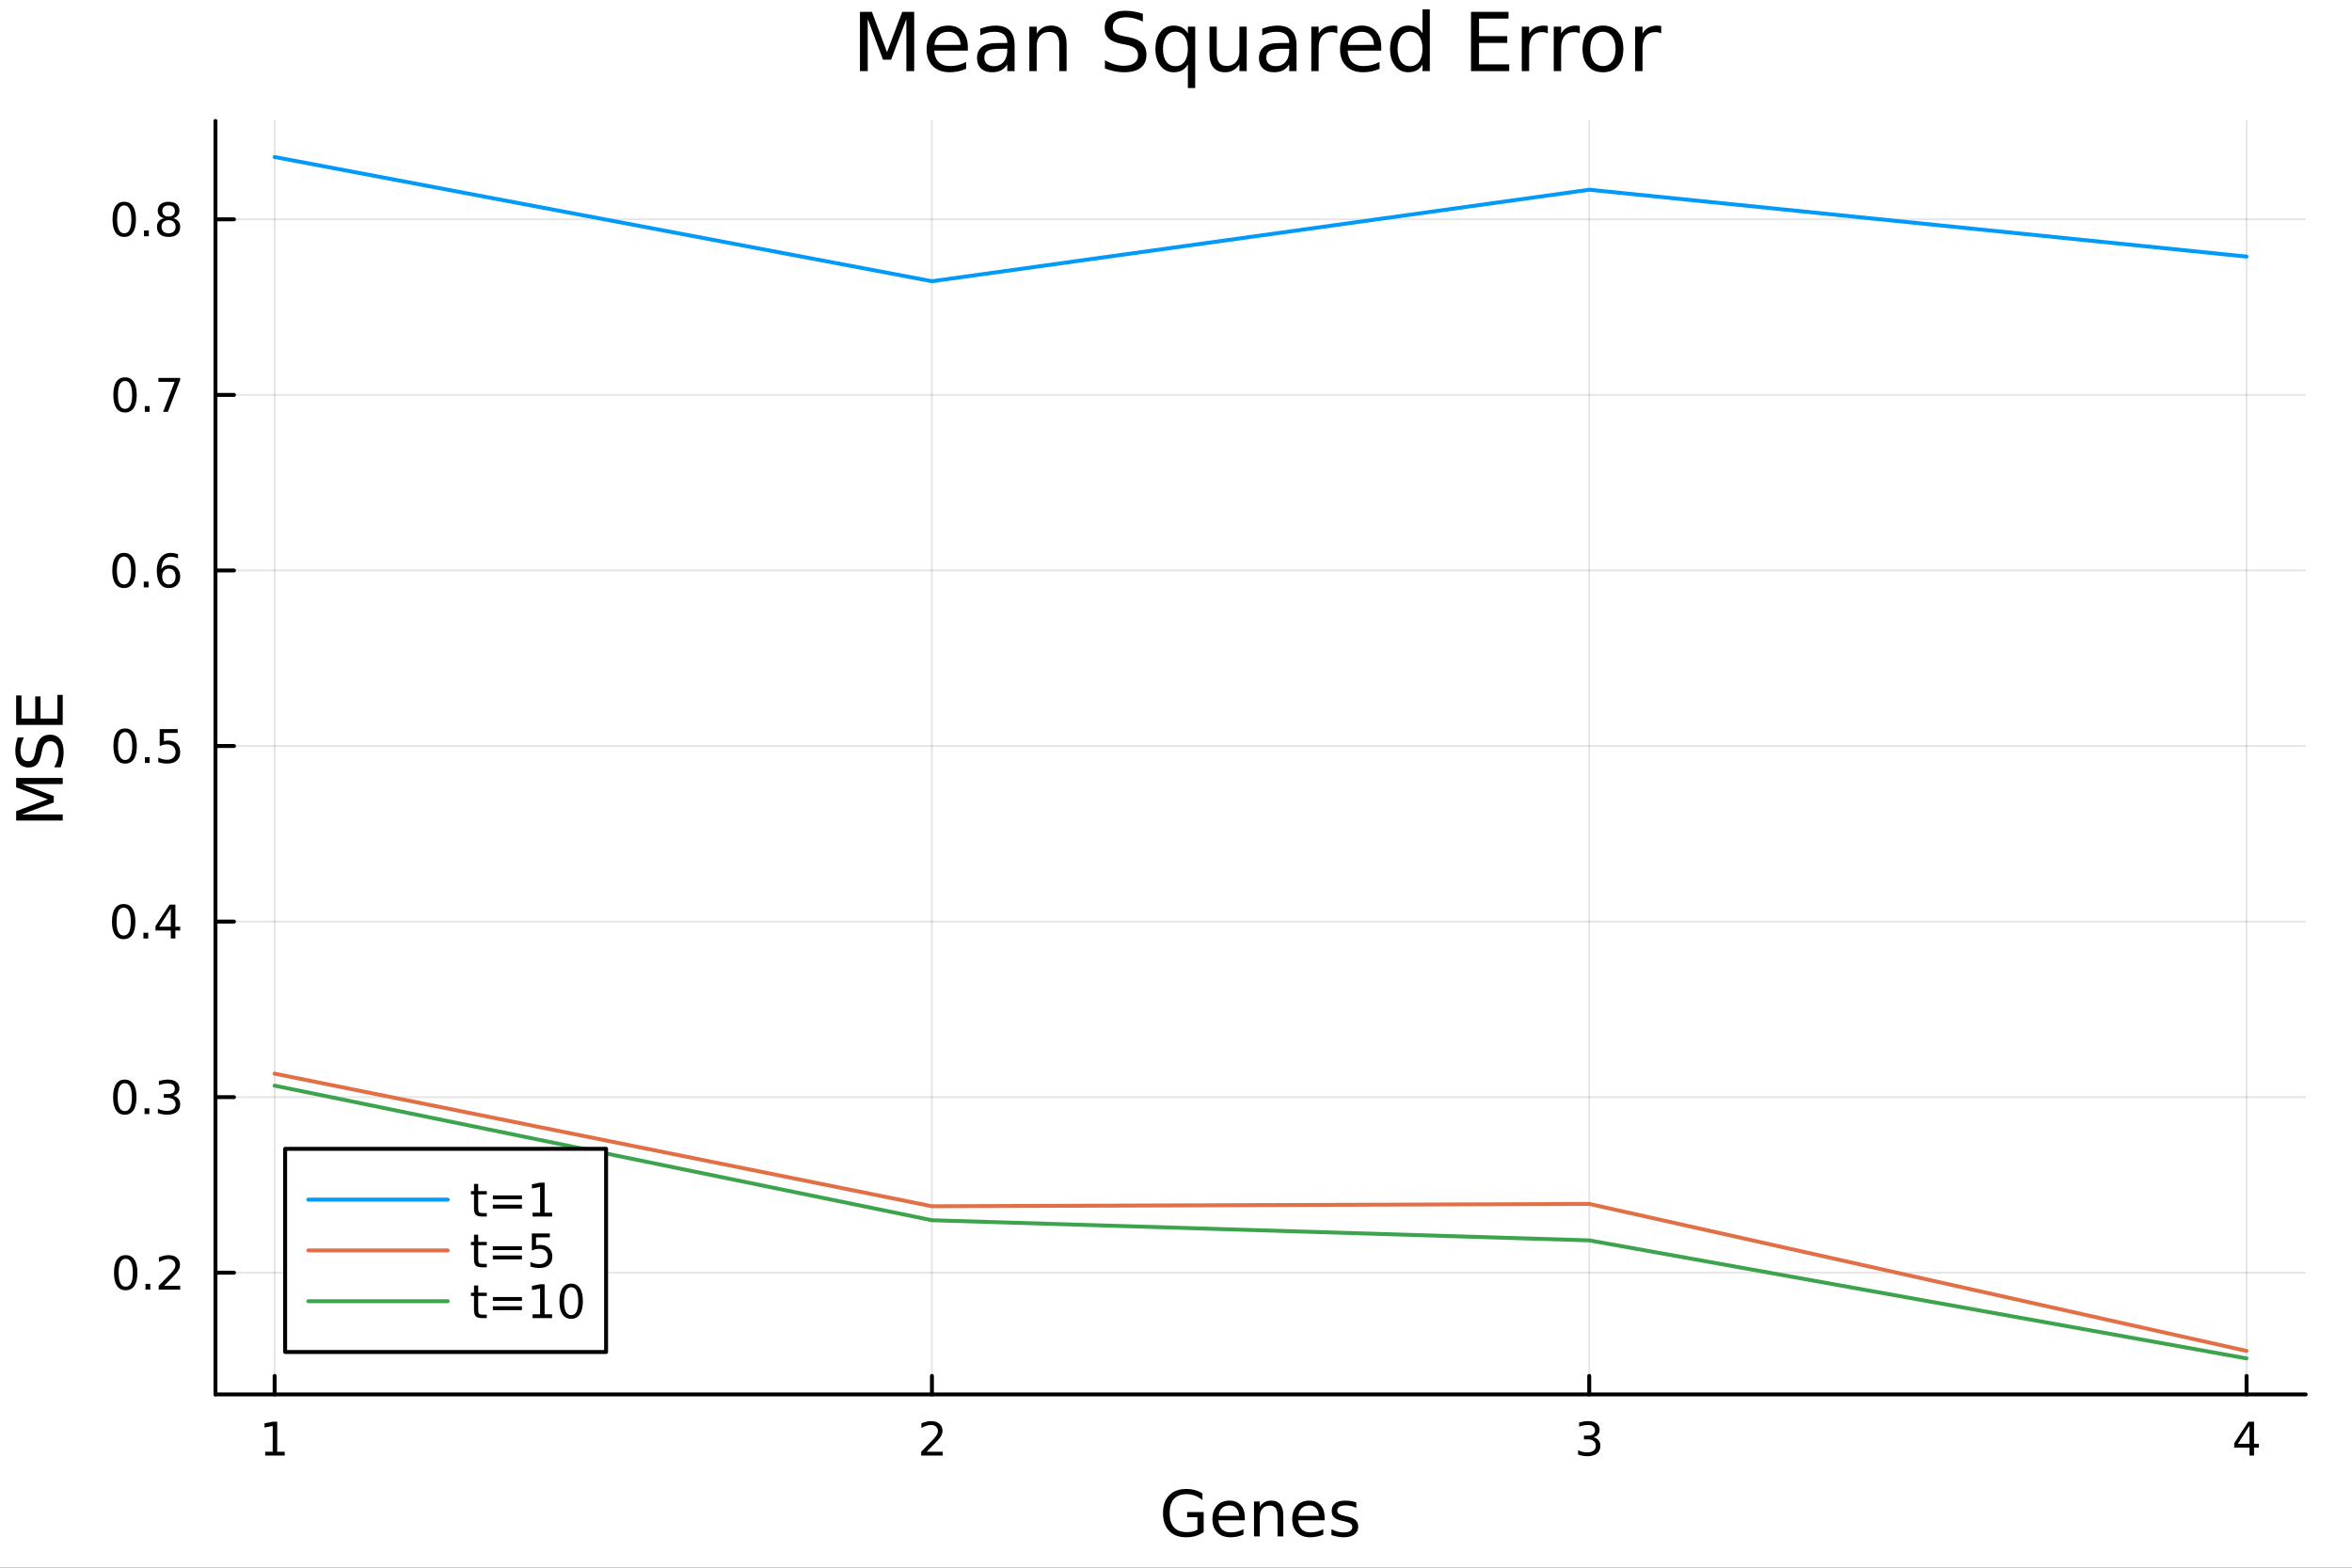 <?xml version="1.0" encoding="utf-8"?>
<svg xmlns="http://www.w3.org/2000/svg" xmlns:xlink="http://www.w3.org/1999/xlink" width="600" height="400" viewBox="0 0 2400 1600">
<rect x="0" y="0" width="2400" height="1600" fill="#333333" stroke="none"/>
<defs>
  <clipPath id="clip720">
    <rect x="0" y="0" width="2400" height="1600"/>
  </clipPath>
</defs>
<path clip-path="url(#clip720)" d="M0 1600 L2400 1600 L2400 8.88178e-14 L0 8.88178e-14  Z" fill="#ffffff" fill-rule="evenodd" fill-opacity="1"/>
<defs>
  <clipPath id="clip721">
    <rect x="480" y="0" width="1681" height="1600"/>
  </clipPath>
</defs>
<path clip-path="url(#clip720)" d="M219.866 1423.18 L2352.76 1423.18 L2352.76 123.472 L219.866 123.472  Z" fill="#ffffff" fill-rule="evenodd" fill-opacity="1"/>
<defs>
  <clipPath id="clip722">
    <rect x="219" y="123" width="2134" height="1301"/>
  </clipPath>
</defs>
<polyline clip-path="url(#clip722)" style="stroke:#000000; stroke-linecap:round; stroke-linejoin:round; stroke-width:2; stroke-opacity:0.1; fill:none" points="280.231,1423.18 280.231,123.472 "/>
<polyline clip-path="url(#clip722)" style="stroke:#000000; stroke-linecap:round; stroke-linejoin:round; stroke-width:2; stroke-opacity:0.1; fill:none" points="950.951,1423.18 950.951,123.472 "/>
<polyline clip-path="url(#clip722)" style="stroke:#000000; stroke-linecap:round; stroke-linejoin:round; stroke-width:2; stroke-opacity:0.1; fill:none" points="1621.67,1423.18 1621.67,123.472 "/>
<polyline clip-path="url(#clip722)" style="stroke:#000000; stroke-linecap:round; stroke-linejoin:round; stroke-width:2; stroke-opacity:0.1; fill:none" points="2292.39,1423.18 2292.39,123.472 "/>
<polyline clip-path="url(#clip720)" style="stroke:#000000; stroke-linecap:round; stroke-linejoin:round; stroke-width:4; stroke-opacity:1; fill:none" points="219.866,1423.18 2352.76,1423.18 "/>
<polyline clip-path="url(#clip720)" style="stroke:#000000; stroke-linecap:round; stroke-linejoin:round; stroke-width:4; stroke-opacity:1; fill:none" points="280.231,1423.18 280.231,1404.28 "/>
<polyline clip-path="url(#clip720)" style="stroke:#000000; stroke-linecap:round; stroke-linejoin:round; stroke-width:4; stroke-opacity:1; fill:none" points="950.951,1423.18 950.951,1404.28 "/>
<polyline clip-path="url(#clip720)" style="stroke:#000000; stroke-linecap:round; stroke-linejoin:round; stroke-width:4; stroke-opacity:1; fill:none" points="1621.67,1423.18 1621.67,1404.28 "/>
<polyline clip-path="url(#clip720)" style="stroke:#000000; stroke-linecap:round; stroke-linejoin:round; stroke-width:4; stroke-opacity:1; fill:none" points="2292.39,1423.18 2292.39,1404.28 "/>
<path clip-path="url(#clip720)" d="M270.613 1481.64 L278.252 1481.64 L278.252 1455.28 L269.942 1456.95 L269.942 1452.69 L278.206 1451.02 L282.882 1451.02 L282.882 1481.64 L290.52 1481.64 L290.52 1485.58 L270.613 1485.58 L270.613 1481.64 Z" fill="#000000" fill-rule="nonzero" fill-opacity="1" /><path clip-path="url(#clip720)" d="M945.604 1481.64 L961.923 1481.64 L961.923 1485.58 L939.979 1485.58 L939.979 1481.64 Q942.641 1478.89 947.224 1474.26 Q951.831 1469.61 953.011 1468.27 Q955.257 1465.74 956.136 1464.01 Q957.039 1462.25 957.039 1460.56 Q957.039 1457.8 955.095 1456.07 Q953.173 1454.33 950.071 1454.33 Q947.872 1454.33 945.419 1455.09 Q942.988 1455.86 940.21 1457.41 L940.21 1452.69 Q943.034 1451.55 945.488 1450.97 Q947.942 1450.39 949.979 1450.39 Q955.349 1450.39 958.544 1453.08 Q961.738 1455.77 961.738 1460.26 Q961.738 1462.39 960.928 1464.31 Q960.141 1466.2 958.034 1468.8 Q957.456 1469.47 954.354 1472.69 Q951.252 1475.88 945.604 1481.64 Z" fill="#000000" fill-rule="nonzero" fill-opacity="1" /><path clip-path="url(#clip720)" d="M1625.92 1466.95 Q1629.28 1467.66 1631.15 1469.93 Q1633.05 1472.2 1633.05 1475.53 Q1633.05 1480.65 1629.53 1483.45 Q1626.01 1486.25 1619.53 1486.25 Q1617.35 1486.25 1615.04 1485.81 Q1612.75 1485.39 1610.29 1484.54 L1610.29 1480.02 Q1612.24 1481.16 1614.55 1481.74 Q1616.87 1482.32 1619.39 1482.32 Q1623.79 1482.32 1626.08 1480.58 Q1628.4 1478.84 1628.4 1475.53 Q1628.4 1472.48 1626.24 1470.77 Q1624.11 1469.03 1620.29 1469.03 L1616.27 1469.03 L1616.27 1465.19 L1620.48 1465.19 Q1623.93 1465.19 1625.76 1463.82 Q1627.59 1462.43 1627.59 1459.84 Q1627.59 1457.18 1625.69 1455.77 Q1623.81 1454.33 1620.29 1454.33 Q1618.37 1454.33 1616.17 1454.75 Q1613.97 1455.16 1611.34 1456.04 L1611.34 1451.88 Q1614 1451.14 1616.31 1450.77 Q1618.65 1450.39 1620.71 1450.39 Q1626.03 1450.39 1629.14 1452.83 Q1632.24 1455.23 1632.24 1459.35 Q1632.24 1462.22 1630.59 1464.21 Q1628.95 1466.18 1625.92 1466.95 Z" fill="#000000" fill-rule="nonzero" fill-opacity="1" /><path clip-path="url(#clip720)" d="M2295.4 1455.09 L2283.59 1473.54 L2295.4 1473.54 L2295.4 1455.09 M2294.17 1451.02 L2300.05 1451.02 L2300.05 1473.54 L2304.98 1473.54 L2304.98 1477.43 L2300.05 1477.43 L2300.05 1485.58 L2295.4 1485.58 L2295.4 1477.43 L2279.8 1477.43 L2279.8 1472.92 L2294.17 1451.02 Z" fill="#000000" fill-rule="nonzero" fill-opacity="1" /><path clip-path="url(#clip720)" d="M1221.87 1561.26 L1221.87 1548.5 L1211.37 1548.5 L1211.37 1543.22 L1228.24 1543.22 L1228.24 1563.62 Q1224.52 1566.26 1220.03 1567.63 Q1215.54 1568.97 1210.45 1568.97 Q1199.31 1568.97 1193.01 1562.47 Q1186.74 1555.95 1186.74 1544.33 Q1186.74 1532.68 1193.01 1526.19 Q1199.31 1519.66 1210.45 1519.66 Q1215.09 1519.66 1219.26 1520.81 Q1223.47 1521.96 1227 1524.18 L1227 1531.03 Q1223.43 1528 1219.42 1526.48 Q1215.41 1524.95 1210.99 1524.95 Q1202.27 1524.95 1197.88 1529.82 Q1193.51 1534.69 1193.51 1544.33 Q1193.51 1553.94 1197.88 1558.81 Q1202.27 1563.68 1210.99 1563.68 Q1214.39 1563.68 1217.07 1563.11 Q1219.74 1562.51 1221.87 1561.26 Z" fill="#000000" fill-rule="nonzero" fill-opacity="1" /><path clip-path="url(#clip720)" d="M1270.22 1548.76 L1270.22 1551.62 L1243.29 1551.62 Q1243.68 1557.67 1246.92 1560.85 Q1250.2 1564 1256.03 1564 Q1259.4 1564 1262.55 1563.17 Q1265.73 1562.35 1268.85 1560.69 L1268.85 1566.23 Q1265.7 1567.57 1262.39 1568.27 Q1259.08 1568.97 1255.68 1568.97 Q1247.15 1568.97 1242.15 1564 Q1237.18 1559.04 1237.18 1550.57 Q1237.18 1541.82 1241.89 1536.69 Q1246.64 1531.54 1254.66 1531.54 Q1261.85 1531.54 1266.02 1536.18 Q1270.22 1540.8 1270.22 1548.76 M1264.37 1547.04 Q1264.3 1542.23 1261.66 1539.37 Q1259.05 1536.5 1254.72 1536.5 Q1249.82 1536.5 1246.86 1539.27 Q1243.93 1542.04 1243.49 1547.07 L1264.37 1547.04 Z" fill="#000000" fill-rule="nonzero" fill-opacity="1" /><path clip-path="url(#clip720)" d="M1309.47 1546.53 L1309.47 1568.04 L1303.61 1568.04 L1303.61 1546.72 Q1303.61 1541.66 1301.64 1539.14 Q1299.66 1536.63 1295.72 1536.63 Q1290.97 1536.63 1288.24 1539.65 Q1285.5 1542.68 1285.5 1547.9 L1285.5 1568.04 L1279.61 1568.04 L1279.61 1532.4 L1285.5 1532.4 L1285.5 1537.93 Q1287.6 1534.72 1290.43 1533.13 Q1293.3 1531.54 1297.02 1531.54 Q1303.16 1531.54 1306.32 1535.36 Q1309.47 1539.14 1309.47 1546.53 Z" fill="#000000" fill-rule="nonzero" fill-opacity="1" /><path clip-path="url(#clip720)" d="M1351.64 1548.76 L1351.64 1551.62 L1324.71 1551.62 Q1325.09 1557.67 1328.34 1560.85 Q1331.62 1564 1337.44 1564 Q1340.82 1564 1343.97 1563.17 Q1347.15 1562.35 1350.27 1560.69 L1350.27 1566.23 Q1347.12 1567.57 1343.81 1568.27 Q1340.5 1568.97 1337.09 1568.97 Q1328.56 1568.97 1323.57 1564 Q1318.6 1559.04 1318.6 1550.57 Q1318.6 1541.82 1323.31 1536.69 Q1328.05 1531.54 1336.07 1531.54 Q1343.27 1531.54 1347.44 1536.18 Q1351.64 1540.8 1351.64 1548.76 M1345.78 1547.04 Q1345.72 1542.23 1343.08 1539.37 Q1340.47 1536.5 1336.14 1536.5 Q1331.24 1536.5 1328.28 1539.27 Q1325.35 1542.04 1324.9 1547.07 L1345.78 1547.04 Z" fill="#000000" fill-rule="nonzero" fill-opacity="1" /><path clip-path="url(#clip720)" d="M1383.98 1533.45 L1383.98 1538.98 Q1381.49 1537.71 1378.82 1537.07 Q1376.15 1536.44 1373.28 1536.44 Q1368.92 1536.44 1366.73 1537.77 Q1364.56 1539.11 1364.56 1541.79 Q1364.56 1543.82 1366.12 1545 Q1367.68 1546.15 1372.39 1547.2 L1374.4 1547.64 Q1380.63 1548.98 1383.24 1551.43 Q1385.89 1553.85 1385.89 1558.21 Q1385.89 1563.17 1381.94 1566.07 Q1378.03 1568.97 1371.15 1568.97 Q1368.29 1568.97 1365.17 1568.39 Q1362.08 1567.85 1358.64 1566.74 L1358.64 1560.69 Q1361.89 1562.38 1365.04 1563.24 Q1368.19 1564.07 1371.28 1564.07 Q1375.42 1564.07 1377.64 1562.66 Q1379.87 1561.23 1379.87 1558.65 Q1379.87 1556.27 1378.25 1554.99 Q1376.66 1553.72 1371.21 1552.54 L1369.18 1552.07 Q1363.73 1550.92 1361.32 1548.56 Q1358.9 1546.18 1358.9 1542.04 Q1358.9 1537.01 1362.46 1534.27 Q1366.03 1531.54 1372.58 1531.54 Q1375.83 1531.54 1378.69 1532.01 Q1381.56 1532.49 1383.98 1533.45 Z" fill="#000000" fill-rule="nonzero" fill-opacity="1" /><polyline clip-path="url(#clip722)" style="stroke:#000000; stroke-linecap:round; stroke-linejoin:round; stroke-width:2; stroke-opacity:0.1; fill:none" points="219.866,1298.92 2352.76,1298.92 "/>
<polyline clip-path="url(#clip722)" style="stroke:#000000; stroke-linecap:round; stroke-linejoin:round; stroke-width:2; stroke-opacity:0.1; fill:none" points="219.866,1119.74 2352.76,1119.74 "/>
<polyline clip-path="url(#clip722)" style="stroke:#000000; stroke-linecap:round; stroke-linejoin:round; stroke-width:2; stroke-opacity:0.1; fill:none" points="219.866,940.562 2352.76,940.562 "/>
<polyline clip-path="url(#clip722)" style="stroke:#000000; stroke-linecap:round; stroke-linejoin:round; stroke-width:2; stroke-opacity:0.1; fill:none" points="219.866,761.384 2352.76,761.384 "/>
<polyline clip-path="url(#clip722)" style="stroke:#000000; stroke-linecap:round; stroke-linejoin:round; stroke-width:2; stroke-opacity:0.1; fill:none" points="219.866,582.205 2352.76,582.205 "/>
<polyline clip-path="url(#clip722)" style="stroke:#000000; stroke-linecap:round; stroke-linejoin:round; stroke-width:2; stroke-opacity:0.1; fill:none" points="219.866,403.027 2352.76,403.027 "/>
<polyline clip-path="url(#clip722)" style="stroke:#000000; stroke-linecap:round; stroke-linejoin:round; stroke-width:2; stroke-opacity:0.1; fill:none" points="219.866,223.848 2352.76,223.848 "/>
<polyline clip-path="url(#clip720)" style="stroke:#000000; stroke-linecap:round; stroke-linejoin:round; stroke-width:4; stroke-opacity:1; fill:none" points="219.866,1423.18 219.866,123.472 "/>
<polyline clip-path="url(#clip720)" style="stroke:#000000; stroke-linecap:round; stroke-linejoin:round; stroke-width:4; stroke-opacity:1; fill:none" points="219.866,1298.92 238.764,1298.92 "/>
<polyline clip-path="url(#clip720)" style="stroke:#000000; stroke-linecap:round; stroke-linejoin:round; stroke-width:4; stroke-opacity:1; fill:none" points="219.866,1119.74 238.764,1119.74 "/>
<polyline clip-path="url(#clip720)" style="stroke:#000000; stroke-linecap:round; stroke-linejoin:round; stroke-width:4; stroke-opacity:1; fill:none" points="219.866,940.562 238.764,940.562 "/>
<polyline clip-path="url(#clip720)" style="stroke:#000000; stroke-linecap:round; stroke-linejoin:round; stroke-width:4; stroke-opacity:1; fill:none" points="219.866,761.384 238.764,761.384 "/>
<polyline clip-path="url(#clip720)" style="stroke:#000000; stroke-linecap:round; stroke-linejoin:round; stroke-width:4; stroke-opacity:1; fill:none" points="219.866,582.205 238.764,582.205 "/>
<polyline clip-path="url(#clip720)" style="stroke:#000000; stroke-linecap:round; stroke-linejoin:round; stroke-width:4; stroke-opacity:1; fill:none" points="219.866,403.027 238.764,403.027 "/>
<polyline clip-path="url(#clip720)" style="stroke:#000000; stroke-linecap:round; stroke-linejoin:round; stroke-width:4; stroke-opacity:1; fill:none" points="219.866,223.848 238.764,223.848 "/>
<path clip-path="url(#clip720)" d="M128.288 1284.72 Q124.677 1284.72 122.848 1288.28 Q121.043 1291.82 121.043 1298.95 Q121.043 1306.06 122.848 1309.62 Q124.677 1313.17 128.288 1313.17 Q131.922 1313.17 133.728 1309.62 Q135.556 1306.06 135.556 1298.95 Q135.556 1291.82 133.728 1288.28 Q131.922 1284.72 128.288 1284.72 M128.288 1281.01 Q134.098 1281.01 137.154 1285.62 Q140.232 1290.2 140.232 1298.95 Q140.232 1307.68 137.154 1312.29 Q134.098 1316.87 128.288 1316.87 Q122.478 1316.87 119.399 1312.29 Q116.343 1307.68 116.343 1298.95 Q116.343 1290.2 119.399 1285.62 Q122.478 1281.01 128.288 1281.01 Z" fill="#000000" fill-rule="nonzero" fill-opacity="1" /><path clip-path="url(#clip720)" d="M148.45 1310.32 L153.334 1310.32 L153.334 1316.2 L148.45 1316.2 L148.45 1310.32 Z" fill="#000000" fill-rule="nonzero" fill-opacity="1" /><path clip-path="url(#clip720)" d="M167.547 1312.26 L183.866 1312.26 L183.866 1316.2 L161.922 1316.2 L161.922 1312.26 Q164.584 1309.51 169.167 1304.88 Q173.774 1300.23 174.954 1298.88 Q177.2 1296.36 178.079 1294.63 Q178.982 1292.87 178.982 1291.18 Q178.982 1288.42 177.038 1286.69 Q175.116 1284.95 172.014 1284.95 Q169.815 1284.95 167.362 1285.71 Q164.931 1286.48 162.153 1288.03 L162.153 1283.31 Q164.977 1282.17 167.431 1281.59 Q169.885 1281.01 171.922 1281.01 Q177.292 1281.01 180.487 1283.7 Q183.681 1286.38 183.681 1290.88 Q183.681 1293 182.871 1294.93 Q182.084 1296.82 179.977 1299.42 Q179.399 1300.09 176.297 1303.31 Q173.195 1306.5 167.547 1312.26 Z" fill="#000000" fill-rule="nonzero" fill-opacity="1" /><path clip-path="url(#clip720)" d="M127.339 1105.54 Q123.728 1105.54 121.899 1109.1 Q120.093 1112.65 120.093 1119.78 Q120.093 1126.88 121.899 1130.45 Q123.728 1133.99 127.339 1133.99 Q130.973 1133.99 132.779 1130.45 Q134.607 1126.88 134.607 1119.78 Q134.607 1112.65 132.779 1109.1 Q130.973 1105.54 127.339 1105.54 M127.339 1101.84 Q133.149 1101.84 136.204 1106.44 Q139.283 1111.03 139.283 1119.78 Q139.283 1128.5 136.204 1133.11 Q133.149 1137.69 127.339 1137.69 Q121.529 1137.69 118.45 1133.11 Q115.394 1128.5 115.394 1119.78 Q115.394 1111.03 118.45 1106.44 Q121.529 1101.84 127.339 1101.84 Z" fill="#000000" fill-rule="nonzero" fill-opacity="1" /><path clip-path="url(#clip720)" d="M147.501 1131.14 L152.385 1131.14 L152.385 1137.02 L147.501 1137.02 L147.501 1131.14 Z" fill="#000000" fill-rule="nonzero" fill-opacity="1" /><path clip-path="url(#clip720)" d="M176.737 1118.39 Q180.093 1119.1 181.968 1121.37 Q183.866 1123.64 183.866 1126.97 Q183.866 1132.09 180.348 1134.89 Q176.829 1137.69 170.348 1137.69 Q168.172 1137.69 165.857 1137.25 Q163.565 1136.84 161.112 1135.98 L161.112 1131.46 Q163.056 1132.6 165.371 1133.18 Q167.686 1133.76 170.209 1133.76 Q174.607 1133.76 176.899 1132.02 Q179.214 1130.28 179.214 1126.97 Q179.214 1123.92 177.061 1122.21 Q174.931 1120.47 171.112 1120.47 L167.084 1120.47 L167.084 1116.63 L171.297 1116.63 Q174.746 1116.63 176.575 1115.26 Q178.403 1113.87 178.403 1111.28 Q178.403 1108.62 176.505 1107.21 Q174.63 1105.77 171.112 1105.77 Q169.19 1105.77 166.991 1106.19 Q164.792 1106.6 162.153 1107.48 L162.153 1103.32 Q164.815 1102.58 167.13 1102.21 Q169.468 1101.84 171.528 1101.84 Q176.852 1101.84 179.954 1104.27 Q183.056 1106.67 183.056 1110.79 Q183.056 1113.66 181.413 1115.65 Q179.769 1117.62 176.737 1118.39 Z" fill="#000000" fill-rule="nonzero" fill-opacity="1" /><path clip-path="url(#clip720)" d="M126.205 926.361 Q122.593 926.361 120.765 929.926 Q118.959 933.467 118.959 940.597 Q118.959 947.703 120.765 951.268 Q122.593 954.81 126.205 954.81 Q129.839 954.81 131.644 951.268 Q133.473 947.703 133.473 940.597 Q133.473 933.467 131.644 929.926 Q129.839 926.361 126.205 926.361 M126.205 922.657 Q132.015 922.657 135.07 927.263 Q138.149 931.847 138.149 940.597 Q138.149 949.324 135.07 953.93 Q132.015 958.513 126.205 958.513 Q120.394 958.513 117.316 953.93 Q114.26 949.324 114.26 940.597 Q114.26 931.847 117.316 927.263 Q120.394 922.657 126.205 922.657 Z" fill="#000000" fill-rule="nonzero" fill-opacity="1" /><path clip-path="url(#clip720)" d="M146.366 951.962 L151.251 951.962 L151.251 957.842 L146.366 957.842 L146.366 951.962 Z" fill="#000000" fill-rule="nonzero" fill-opacity="1" /><path clip-path="url(#clip720)" d="M174.283 927.356 L162.477 945.805 L174.283 945.805 L174.283 927.356 M173.056 923.282 L178.936 923.282 L178.936 945.805 L183.866 945.805 L183.866 949.694 L178.936 949.694 L178.936 957.842 L174.283 957.842 L174.283 949.694 L158.681 949.694 L158.681 945.18 L173.056 923.282 Z" fill="#000000" fill-rule="nonzero" fill-opacity="1" /><path clip-path="url(#clip720)" d="M127.686 747.182 Q124.075 747.182 122.246 750.747 Q120.441 754.289 120.441 761.418 Q120.441 768.525 122.246 772.09 Q124.075 775.631 127.686 775.631 Q131.32 775.631 133.126 772.09 Q134.954 768.525 134.954 761.418 Q134.954 754.289 133.126 750.747 Q131.32 747.182 127.686 747.182 M127.686 743.479 Q133.496 743.479 136.552 748.085 Q139.63 752.668 139.63 761.418 Q139.63 770.145 136.552 774.752 Q133.496 779.335 127.686 779.335 Q121.876 779.335 118.797 774.752 Q115.742 770.145 115.742 761.418 Q115.742 752.668 118.797 748.085 Q121.876 743.479 127.686 743.479 Z" fill="#000000" fill-rule="nonzero" fill-opacity="1" /><path clip-path="url(#clip720)" d="M147.848 772.784 L152.732 772.784 L152.732 778.664 L147.848 778.664 L147.848 772.784 Z" fill="#000000" fill-rule="nonzero" fill-opacity="1" /><path clip-path="url(#clip720)" d="M162.964 744.104 L181.32 744.104 L181.32 748.039 L167.246 748.039 L167.246 756.511 Q168.264 756.164 169.283 756.002 Q170.302 755.816 171.32 755.816 Q177.107 755.816 180.487 758.988 Q183.866 762.159 183.866 767.576 Q183.866 773.154 180.394 776.256 Q176.922 779.335 170.602 779.335 Q168.427 779.335 166.158 778.964 Q163.913 778.594 161.505 777.853 L161.505 773.154 Q163.589 774.289 165.811 774.844 Q168.033 775.4 170.51 775.4 Q174.514 775.4 176.852 773.293 Q179.19 771.187 179.19 767.576 Q179.19 763.965 176.852 761.858 Q174.514 759.752 170.51 759.752 Q168.635 759.752 166.76 760.168 Q164.908 760.585 162.964 761.465 L162.964 744.104 Z" fill="#000000" fill-rule="nonzero" fill-opacity="1" /><path clip-path="url(#clip720)" d="M126.529 568.004 Q122.918 568.004 121.089 571.569 Q119.283 575.11 119.283 582.24 Q119.283 589.346 121.089 592.911 Q122.918 596.453 126.529 596.453 Q130.163 596.453 131.968 592.911 Q133.797 589.346 133.797 582.24 Q133.797 575.11 131.968 571.569 Q130.163 568.004 126.529 568.004 M126.529 564.3 Q132.339 564.3 135.394 568.907 Q138.473 573.49 138.473 582.24 Q138.473 590.967 135.394 595.573 Q132.339 600.156 126.529 600.156 Q120.718 600.156 117.64 595.573 Q114.584 590.967 114.584 582.24 Q114.584 573.49 117.64 568.907 Q120.718 564.3 126.529 564.3 Z" fill="#000000" fill-rule="nonzero" fill-opacity="1" /><path clip-path="url(#clip720)" d="M146.691 593.605 L151.575 593.605 L151.575 599.485 L146.691 599.485 L146.691 593.605 Z" fill="#000000" fill-rule="nonzero" fill-opacity="1" /><path clip-path="url(#clip720)" d="M172.339 580.342 Q169.19 580.342 167.339 582.494 Q165.51 584.647 165.51 588.397 Q165.51 592.124 167.339 594.3 Q169.19 596.453 172.339 596.453 Q175.487 596.453 177.315 594.3 Q179.167 592.124 179.167 588.397 Q179.167 584.647 177.315 582.494 Q175.487 580.342 172.339 580.342 M181.621 565.689 L181.621 569.948 Q179.862 569.115 178.056 568.675 Q176.274 568.235 174.514 568.235 Q169.885 568.235 167.431 571.36 Q165.001 574.485 164.653 580.805 Q166.019 578.791 168.079 577.726 Q170.139 576.638 172.616 576.638 Q177.825 576.638 180.834 579.809 Q183.866 582.957 183.866 588.397 Q183.866 593.721 180.718 596.939 Q177.57 600.156 172.339 600.156 Q166.343 600.156 163.172 595.573 Q160.001 590.967 160.001 582.24 Q160.001 574.045 163.89 569.184 Q167.778 564.3 174.329 564.3 Q176.089 564.3 177.871 564.647 Q179.676 564.995 181.621 565.689 Z" fill="#000000" fill-rule="nonzero" fill-opacity="1" /><path clip-path="url(#clip720)" d="M127.593 388.825 Q123.982 388.825 122.154 392.39 Q120.348 395.932 120.348 403.061 Q120.348 410.168 122.154 413.733 Q123.982 417.274 127.593 417.274 Q131.228 417.274 133.033 413.733 Q134.862 410.168 134.862 403.061 Q134.862 395.932 133.033 392.39 Q131.228 388.825 127.593 388.825 M127.593 385.122 Q133.404 385.122 136.459 389.728 Q139.538 394.311 139.538 403.061 Q139.538 411.788 136.459 416.395 Q133.404 420.978 127.593 420.978 Q121.783 420.978 118.705 416.395 Q115.649 411.788 115.649 403.061 Q115.649 394.311 118.705 389.728 Q121.783 385.122 127.593 385.122 Z" fill="#000000" fill-rule="nonzero" fill-opacity="1" /><path clip-path="url(#clip720)" d="M147.755 414.427 L152.64 414.427 L152.64 420.307 L147.755 420.307 L147.755 414.427 Z" fill="#000000" fill-rule="nonzero" fill-opacity="1" /><path clip-path="url(#clip720)" d="M161.644 385.747 L183.866 385.747 L183.866 387.737 L171.32 420.307 L166.436 420.307 L178.241 389.682 L161.644 389.682 L161.644 385.747 Z" fill="#000000" fill-rule="nonzero" fill-opacity="1" /><path clip-path="url(#clip720)" d="M126.783 209.647 Q123.172 209.647 121.343 213.212 Q119.538 216.753 119.538 223.883 Q119.538 230.989 121.343 234.554 Q123.172 238.096 126.783 238.096 Q130.417 238.096 132.223 234.554 Q134.052 230.989 134.052 223.883 Q134.052 216.753 132.223 213.212 Q130.417 209.647 126.783 209.647 M126.783 205.943 Q132.593 205.943 135.649 210.55 Q138.728 215.133 138.728 223.883 Q138.728 232.61 135.649 237.216 Q132.593 241.799 126.783 241.799 Q120.973 241.799 117.894 237.216 Q114.839 232.61 114.839 223.883 Q114.839 215.133 117.894 210.55 Q120.973 205.943 126.783 205.943 Z" fill="#000000" fill-rule="nonzero" fill-opacity="1" /><path clip-path="url(#clip720)" d="M146.945 235.249 L151.829 235.249 L151.829 241.128 L146.945 241.128 L146.945 235.249 Z" fill="#000000" fill-rule="nonzero" fill-opacity="1" /><path clip-path="url(#clip720)" d="M172.014 224.716 Q168.681 224.716 166.76 226.499 Q164.862 228.281 164.862 231.406 Q164.862 234.531 166.76 236.313 Q168.681 238.096 172.014 238.096 Q175.348 238.096 177.269 236.313 Q179.19 234.508 179.19 231.406 Q179.19 228.281 177.269 226.499 Q175.371 224.716 172.014 224.716 M167.339 222.725 Q164.329 221.985 162.64 219.925 Q160.973 217.864 160.973 214.901 Q160.973 210.758 163.913 208.351 Q166.876 205.943 172.014 205.943 Q177.176 205.943 180.116 208.351 Q183.056 210.758 183.056 214.901 Q183.056 217.864 181.366 219.925 Q179.7 221.985 176.714 222.725 Q180.093 223.512 181.968 225.804 Q183.866 228.096 183.866 231.406 Q183.866 236.429 180.788 239.114 Q177.732 241.799 172.014 241.799 Q166.297 241.799 163.218 239.114 Q160.163 236.429 160.163 231.406 Q160.163 228.096 162.061 225.804 Q163.959 223.512 167.339 222.725 M165.626 215.341 Q165.626 218.026 167.292 219.531 Q168.982 221.036 172.014 221.036 Q175.024 221.036 176.714 219.531 Q178.426 218.026 178.426 215.341 Q178.426 212.656 176.714 211.151 Q175.024 209.647 172.014 209.647 Q168.982 209.647 167.292 211.151 Q165.626 212.656 165.626 215.341 Z" fill="#000000" fill-rule="nonzero" fill-opacity="1" /><path clip-path="url(#clip720)" d="M16.484 837.445 L16.484 827.864 L48.822 815.738 L16.484 803.547 L16.484 793.967 L64.004 793.967 L64.004 800.237 L22.277 800.237 L54.869 812.491 L54.869 818.952 L22.277 831.206 L64.004 831.206 L64.004 837.445 L16.484 837.445 Z" fill="#000000" fill-rule="nonzero" fill-opacity="1" /><path clip-path="url(#clip720)" d="M18.044 752.717 L24.314 752.717 Q22.563 756.377 21.704 759.624 Q20.845 762.87 20.845 765.894 Q20.845 771.146 22.882 774.01 Q24.919 776.843 28.674 776.843 Q31.826 776.843 33.449 774.965 Q35.04 773.055 36.027 767.772 L36.823 763.889 Q38.191 756.696 41.66 753.29 Q45.098 749.852 50.891 749.852 Q57.798 749.852 61.362 754.499 Q64.927 759.115 64.927 768.058 Q64.927 771.432 64.163 775.252 Q63.399 779.039 61.904 783.113 L55.283 783.113 Q57.479 779.198 58.593 775.443 Q59.707 771.687 59.707 768.058 Q59.707 762.552 57.543 759.56 Q55.379 756.568 51.368 756.568 Q47.867 756.568 45.894 758.733 Q43.92 760.865 42.934 765.767 L42.17 769.682 Q40.737 776.875 37.682 780.09 Q34.626 783.304 29.184 783.304 Q22.882 783.304 19.253 778.88 Q15.625 774.424 15.625 766.626 Q15.625 763.284 16.23 759.815 Q16.834 756.345 18.044 752.717 Z" fill="#000000" fill-rule="nonzero" fill-opacity="1" /><path clip-path="url(#clip720)" d="M16.484 739.826 L16.484 709.78 L21.895 709.78 L21.895 733.397 L35.963 733.397 L35.963 710.767 L41.374 710.767 L41.374 733.397 L58.593 733.397 L58.593 709.207 L64.004 709.207 L64.004 739.826 L16.484 739.826 Z" fill="#000000" fill-rule="nonzero" fill-opacity="1" /><path clip-path="url(#clip720)" d="M877.514 12.096 L889.707 12.096 L905.141 53.253 L920.656 12.096 L932.849 12.096 L932.849 72.576 L924.869 72.576 L924.869 19.469 L909.273 60.95 L901.05 60.95 L885.454 19.469 L885.454 72.576 L877.514 72.576 L877.514 12.096 Z" fill="#000000" fill-rule="nonzero" fill-opacity="1" /><path clip-path="url(#clip720)" d="M987.577 48.028 L987.577 51.673 L953.307 51.673 Q953.793 59.37 957.925 63.421 Q962.097 67.431 969.51 67.431 Q973.804 67.431 977.814 66.378 Q981.865 65.325 985.835 63.218 L985.835 70.267 Q981.825 71.968 977.612 72.86 Q973.399 73.751 969.065 73.751 Q958.208 73.751 951.848 67.431 Q945.529 61.112 945.529 50.337 Q945.529 39.197 951.524 32.675 Q957.56 26.112 967.768 26.112 Q976.923 26.112 982.23 32.026 Q987.577 37.9 987.577 48.028 M980.123 45.84 Q980.042 39.723 976.68 36.077 Q973.358 32.431 967.849 32.431 Q961.611 32.431 957.844 35.956 Q954.117 39.48 953.55 45.88 L980.123 45.84 Z" fill="#000000" fill-rule="nonzero" fill-opacity="1" /><path clip-path="url(#clip720)" d="M1020.43 49.769 Q1011.4 49.769 1007.91 51.835 Q1004.43 53.901 1004.43 58.884 Q1004.43 62.854 1007.02 65.203 Q1009.65 67.512 1014.15 67.512 Q1020.35 67.512 1024.08 63.137 Q1027.84 58.722 1027.84 51.43 L1027.84 49.769 L1020.43 49.769 M1035.3 46.691 L1035.3 72.576 L1027.84 72.576 L1027.84 65.689 Q1025.29 69.821 1021.48 71.806 Q1017.68 73.751 1012.17 73.751 Q1005.2 73.751 1001.07 69.862 Q996.975 65.933 996.975 59.37 Q996.975 51.714 1002.08 47.825 Q1007.22 43.936 1017.39 43.936 L1027.84 43.936 L1027.84 43.207 Q1027.84 38.062 1024.44 35.267 Q1021.08 32.431 1014.96 32.431 Q1011.07 32.431 1007.39 33.363 Q1003.7 34.295 1000.3 36.158 L1000.3 29.272 Q1004.39 27.692 1008.24 26.922 Q1012.09 26.112 1015.73 26.112 Q1025.57 26.112 1030.44 31.216 Q1035.3 36.32 1035.3 46.691 Z" fill="#000000" fill-rule="nonzero" fill-opacity="1" /><path clip-path="url(#clip720)" d="M1088.36 45.192 L1088.36 72.576 L1080.91 72.576 L1080.91 45.435 Q1080.91 38.994 1078.4 35.794 Q1075.89 32.594 1070.86 32.594 Q1064.83 32.594 1061.34 36.442 Q1057.86 40.29 1057.86 46.934 L1057.86 72.576 L1050.37 72.576 L1050.37 27.206 L1057.86 27.206 L1057.86 34.254 Q1060.53 30.163 1064.14 28.138 Q1067.79 26.112 1072.52 26.112 Q1080.34 26.112 1084.35 30.973 Q1088.36 35.794 1088.36 45.192 Z" fill="#000000" fill-rule="nonzero" fill-opacity="1" /><path clip-path="url(#clip720)" d="M1166.18 14.081 L1166.18 22.061 Q1161.52 19.833 1157.39 18.739 Q1153.26 17.646 1149.41 17.646 Q1142.73 17.646 1139.08 20.238 Q1135.48 22.831 1135.48 27.611 Q1135.48 31.621 1137.87 33.687 Q1140.3 35.713 1147.02 36.969 L1151.96 37.981 Q1161.12 39.723 1165.45 44.139 Q1169.83 48.514 1169.83 55.886 Q1169.83 64.677 1163.91 69.214 Q1158.04 73.751 1146.66 73.751 Q1142.36 73.751 1137.5 72.778 Q1132.68 71.806 1127.5 69.902 L1127.5 61.477 Q1132.48 64.272 1137.26 65.689 Q1142.04 67.107 1146.66 67.107 Q1153.66 67.107 1157.47 64.353 Q1161.28 61.598 1161.28 56.494 Q1161.28 52.038 1158.53 49.526 Q1155.81 47.015 1149.57 45.759 L1144.59 44.787 Q1135.44 42.964 1131.34 39.075 Q1127.25 35.186 1127.25 28.259 Q1127.25 20.238 1132.88 15.62 Q1138.55 11.002 1148.48 11.002 Q1152.73 11.002 1157.15 11.772 Q1161.56 12.542 1166.18 14.081 Z" fill="#000000" fill-rule="nonzero" fill-opacity="1" /><path clip-path="url(#clip720)" d="M1186.72 49.931 Q1186.72 58.155 1190.08 62.854 Q1193.48 67.512 1199.4 67.512 Q1205.31 67.512 1208.72 62.854 Q1212.12 58.155 1212.12 49.931 Q1212.12 41.708 1208.72 37.05 Q1205.31 32.35 1199.4 32.35 Q1193.48 32.35 1190.08 37.05 Q1186.72 41.708 1186.72 49.931 M1212.12 65.77 Q1209.77 69.821 1206.16 71.806 Q1202.6 73.751 1197.58 73.751 Q1189.35 73.751 1184.17 67.188 Q1179.02 60.626 1179.02 49.931 Q1179.02 39.237 1184.17 32.675 Q1189.35 26.112 1197.58 26.112 Q1202.6 26.112 1206.16 28.097 Q1209.77 30.041 1212.12 34.092 L1212.12 27.206 L1219.57 27.206 L1219.57 89.833 L1212.12 89.833 L1212.12 65.77 Z" fill="#000000" fill-rule="nonzero" fill-opacity="1" /><path clip-path="url(#clip720)" d="M1234.16 54.671 L1234.16 27.206 L1241.61 27.206 L1241.61 54.387 Q1241.61 60.828 1244.12 64.069 Q1246.63 67.269 1251.66 67.269 Q1257.69 67.269 1261.18 63.421 Q1264.7 59.573 1264.7 52.929 L1264.7 27.206 L1272.15 27.206 L1272.15 72.576 L1264.7 72.576 L1264.7 65.608 Q1261.99 69.74 1258.38 71.766 Q1254.82 73.751 1250.08 73.751 Q1242.26 73.751 1238.21 68.89 Q1234.16 64.029 1234.16 54.671 M1252.91 26.112 L1252.91 26.112 Z" fill="#000000" fill-rule="nonzero" fill-opacity="1" /><path clip-path="url(#clip720)" d="M1308.13 49.769 Q1299.09 49.769 1295.61 51.835 Q1292.12 53.901 1292.12 58.884 Q1292.12 62.854 1294.72 65.203 Q1297.35 67.512 1301.85 67.512 Q1308.04 67.512 1311.77 63.137 Q1315.54 58.722 1315.54 51.43 L1315.54 49.769 L1308.13 49.769 M1322.99 46.691 L1322.99 72.576 L1315.54 72.576 L1315.54 65.689 Q1312.99 69.821 1309.18 71.806 Q1305.37 73.751 1299.86 73.751 Q1292.89 73.751 1288.76 69.862 Q1284.67 65.933 1284.67 59.37 Q1284.67 51.714 1289.77 47.825 Q1294.92 43.936 1305.09 43.936 L1315.54 43.936 L1315.54 43.207 Q1315.54 38.062 1312.14 35.267 Q1308.77 32.431 1302.66 32.431 Q1298.77 32.431 1295.08 33.363 Q1291.39 34.295 1287.99 36.158 L1287.99 29.272 Q1292.08 27.692 1295.93 26.922 Q1299.78 26.112 1303.43 26.112 Q1313.27 26.112 1318.13 31.216 Q1322.99 36.32 1322.99 46.691 Z" fill="#000000" fill-rule="nonzero" fill-opacity="1" /><path clip-path="url(#clip720)" d="M1364.64 34.173 Q1363.38 33.444 1361.88 33.12 Q1360.42 32.756 1358.64 32.756 Q1352.32 32.756 1348.92 36.888 Q1345.56 40.979 1345.56 48.676 L1345.56 72.576 L1338.06 72.576 L1338.06 27.206 L1345.56 27.206 L1345.56 34.254 Q1347.91 30.122 1351.67 28.138 Q1355.44 26.112 1360.83 26.112 Q1361.6 26.112 1362.53 26.234 Q1363.46 26.315 1364.59 26.517 L1364.64 34.173 Z" fill="#000000" fill-rule="nonzero" fill-opacity="1" /><path clip-path="url(#clip720)" d="M1409.44 48.028 L1409.44 51.673 L1375.17 51.673 Q1375.65 59.37 1379.79 63.421 Q1383.96 67.431 1391.37 67.431 Q1395.67 67.431 1399.68 66.378 Q1403.73 65.325 1407.7 63.218 L1407.7 70.267 Q1403.69 71.968 1399.47 72.86 Q1395.26 73.751 1390.93 73.751 Q1380.07 73.751 1373.71 67.431 Q1367.39 61.112 1367.39 50.337 Q1367.39 39.197 1373.39 32.675 Q1379.42 26.112 1389.63 26.112 Q1398.78 26.112 1404.09 32.026 Q1409.44 37.9 1409.44 48.028 M1401.98 45.84 Q1401.9 39.723 1398.54 36.077 Q1395.22 32.431 1389.71 32.431 Q1383.47 32.431 1379.7 35.956 Q1375.98 39.48 1375.41 45.88 L1401.98 45.84 Z" fill="#000000" fill-rule="nonzero" fill-opacity="1" /><path clip-path="url(#clip720)" d="M1451.53 34.092 L1451.53 9.544 L1458.98 9.544 L1458.98 72.576 L1451.53 72.576 L1451.53 65.77 Q1449.18 69.821 1445.57 71.806 Q1442.01 73.751 1436.98 73.751 Q1428.76 73.751 1423.58 67.188 Q1418.43 60.626 1418.43 49.931 Q1418.43 39.237 1423.58 32.675 Q1428.76 26.112 1436.98 26.112 Q1442.01 26.112 1445.57 28.097 Q1449.18 30.041 1451.53 34.092 M1426.13 49.931 Q1426.13 58.155 1429.49 62.854 Q1432.89 67.512 1438.81 67.512 Q1444.72 67.512 1448.12 62.854 Q1451.53 58.155 1451.53 49.931 Q1451.53 41.708 1448.12 37.05 Q1444.72 32.35 1438.81 32.35 Q1432.89 32.35 1429.49 37.05 Q1426.13 41.708 1426.13 49.931 Z" fill="#000000" fill-rule="nonzero" fill-opacity="1" /><path clip-path="url(#clip720)" d="M1501.03 12.096 L1539.27 12.096 L1539.27 18.983 L1509.21 18.983 L1509.21 36.888 L1538.01 36.888 L1538.01 43.774 L1509.21 43.774 L1509.21 65.689 L1540 65.689 L1540 72.576 L1501.03 72.576 L1501.03 12.096 Z" fill="#000000" fill-rule="nonzero" fill-opacity="1" /><path clip-path="url(#clip720)" d="M1579.41 34.173 Q1578.16 33.444 1576.66 33.12 Q1575.2 32.756 1573.42 32.756 Q1567.1 32.756 1563.7 36.888 Q1560.33 40.979 1560.33 48.676 L1560.33 72.576 L1552.84 72.576 L1552.84 27.206 L1560.33 27.206 L1560.33 34.254 Q1562.68 30.122 1566.45 28.138 Q1570.22 26.112 1575.61 26.112 Q1576.38 26.112 1577.31 26.234 Q1578.24 26.315 1579.37 26.517 L1579.41 34.173 Z" fill="#000000" fill-rule="nonzero" fill-opacity="1" /><path clip-path="url(#clip720)" d="M1612.06 34.173 Q1610.81 33.444 1609.31 33.12 Q1607.85 32.756 1606.07 32.756 Q1599.75 32.756 1596.35 36.888 Q1592.98 40.979 1592.98 48.676 L1592.98 72.576 L1585.49 72.576 L1585.49 27.206 L1592.98 27.206 L1592.98 34.254 Q1595.33 30.122 1599.1 28.138 Q1602.87 26.112 1608.26 26.112 Q1609.03 26.112 1609.96 26.234 Q1610.89 26.315 1612.02 26.517 L1612.06 34.173 Z" fill="#000000" fill-rule="nonzero" fill-opacity="1" /><path clip-path="url(#clip720)" d="M1635.64 32.431 Q1629.65 32.431 1626.16 37.131 Q1622.68 41.789 1622.68 49.931 Q1622.68 58.074 1626.12 62.773 Q1629.6 67.431 1635.64 67.431 Q1641.6 67.431 1645.08 62.732 Q1648.56 58.033 1648.56 49.931 Q1648.56 41.87 1645.08 37.171 Q1641.6 32.431 1635.64 32.431 M1635.64 26.112 Q1645.36 26.112 1650.91 32.431 Q1656.46 38.751 1656.46 49.931 Q1656.46 61.071 1650.91 67.431 Q1645.36 73.751 1635.64 73.751 Q1625.88 73.751 1620.33 67.431 Q1614.82 61.071 1614.82 49.931 Q1614.82 38.751 1620.33 32.431 Q1625.88 26.112 1635.64 26.112 Z" fill="#000000" fill-rule="nonzero" fill-opacity="1" /><path clip-path="url(#clip720)" d="M1695.11 34.173 Q1693.85 33.444 1692.35 33.12 Q1690.9 32.756 1689.11 32.756 Q1682.79 32.756 1679.39 36.888 Q1676.03 40.979 1676.03 48.676 L1676.03 72.576 L1668.53 72.576 L1668.53 27.206 L1676.03 27.206 L1676.03 34.254 Q1678.38 30.122 1682.15 28.138 Q1685.91 26.112 1691.3 26.112 Q1692.07 26.112 1693 26.234 Q1693.93 26.315 1695.07 26.517 L1695.11 34.173 Z" fill="#000000" fill-rule="nonzero" fill-opacity="1" /><polyline clip-path="url(#clip722)" style="stroke:#009af9; stroke-linecap:round; stroke-linejoin:round; stroke-width:4; stroke-opacity:1; fill:none" points="280.231,160.256 950.951,287.03 1621.67,193.651 2292.39,261.868 "/>
<polyline clip-path="url(#clip722)" style="stroke:#e26f46; stroke-linecap:round; stroke-linejoin:round; stroke-width:4; stroke-opacity:1; fill:none" points="280.231,1095.77 950.951,1231.13 1621.67,1228.72 2292.39,1378.77 "/>
<polyline clip-path="url(#clip722)" style="stroke:#3da44d; stroke-linecap:round; stroke-linejoin:round; stroke-width:4; stroke-opacity:1; fill:none" points="280.231,1108.02 950.951,1245.39 1621.67,1265.95 2292.39,1386.4 "/>
<path clip-path="url(#clip720)" d="M290.963 1379.86 L618.464 1379.86 L618.464 1172.5 L290.963 1172.5  Z" fill="#ffffff" fill-rule="evenodd" fill-opacity="1"/>
<polyline clip-path="url(#clip720)" style="stroke:#000000; stroke-linecap:round; stroke-linejoin:round; stroke-width:4; stroke-opacity:1; fill:none" points="290.963,1379.86 618.464,1379.86 618.464,1172.5 290.963,1172.5 290.963,1379.86 "/>
<polyline clip-path="url(#clip720)" style="stroke:#009af9; stroke-linecap:round; stroke-linejoin:round; stroke-width:4; stroke-opacity:1; fill:none" points="314.661,1224.34 456.854,1224.34 "/>
<path clip-path="url(#clip720)" d="M487.96 1208.33 L487.96 1215.69 L496.733 1215.69 L496.733 1219 L487.96 1219 L487.96 1233.07 Q487.96 1236.25 488.817 1237.15 Q489.696 1238.05 492.358 1238.05 L496.733 1238.05 L496.733 1241.62 L492.358 1241.62 Q487.428 1241.62 485.553 1239.79 Q483.678 1237.94 483.678 1233.07 L483.678 1219 L480.553 1219 L480.553 1215.69 L483.678 1215.69 L483.678 1208.33 L487.96 1208.33 Z" fill="#000000" fill-rule="nonzero" fill-opacity="1" /><path clip-path="url(#clip720)" d="M502.891 1220.09 L532.566 1220.09 L532.566 1223.98 L502.891 1223.98 L502.891 1220.09 M502.891 1229.53 L532.566 1229.53 L532.566 1233.47 L502.891 1233.47 L502.891 1229.53 Z" fill="#000000" fill-rule="nonzero" fill-opacity="1" /><path clip-path="url(#clip720)" d="M543.469 1237.68 L551.108 1237.68 L551.108 1211.32 L542.798 1212.98 L542.798 1208.72 L551.062 1207.06 L555.738 1207.06 L555.738 1237.68 L563.376 1237.68 L563.376 1241.62 L543.469 1241.62 L543.469 1237.68 Z" fill="#000000" fill-rule="nonzero" fill-opacity="1" /><polyline clip-path="url(#clip720)" style="stroke:#e26f46; stroke-linecap:round; stroke-linejoin:round; stroke-width:4; stroke-opacity:1; fill:none" points="314.661,1276.18 456.854,1276.18 "/>
<path clip-path="url(#clip720)" d="M487.96 1260.17 L487.96 1267.53 L496.733 1267.53 L496.733 1270.84 L487.96 1270.84 L487.96 1284.91 Q487.96 1288.09 488.817 1288.99 Q489.696 1289.89 492.358 1289.89 L496.733 1289.89 L496.733 1293.46 L492.358 1293.46 Q487.428 1293.46 485.553 1291.63 Q483.678 1289.78 483.678 1284.91 L483.678 1270.84 L480.553 1270.84 L480.553 1267.53 L483.678 1267.53 L483.678 1260.17 L487.96 1260.17 Z" fill="#000000" fill-rule="nonzero" fill-opacity="1" /><path clip-path="url(#clip720)" d="M502.891 1271.93 L532.566 1271.93 L532.566 1275.82 L502.891 1275.82 L502.891 1271.93 M502.891 1281.37 L532.566 1281.37 L532.566 1285.31 L502.891 1285.31 L502.891 1281.37 Z" fill="#000000" fill-rule="nonzero" fill-opacity="1" /><path clip-path="url(#clip720)" d="M542.705 1258.9 L561.062 1258.9 L561.062 1262.83 L546.988 1262.83 L546.988 1271.3 Q548.006 1270.96 549.025 1270.79 Q550.043 1270.61 551.062 1270.61 Q556.849 1270.61 560.228 1273.78 Q563.608 1276.95 563.608 1282.37 Q563.608 1287.95 560.136 1291.05 Q556.663 1294.13 550.344 1294.13 Q548.168 1294.13 545.9 1293.76 Q543.654 1293.39 541.247 1292.65 L541.247 1287.95 Q543.33 1289.08 545.552 1289.64 Q547.775 1290.19 550.251 1290.19 Q554.256 1290.19 556.594 1288.09 Q558.932 1285.98 558.932 1282.37 Q558.932 1278.76 556.594 1276.65 Q554.256 1274.54 550.251 1274.54 Q548.376 1274.54 546.501 1274.96 Q544.65 1275.38 542.705 1276.26 L542.705 1258.9 Z" fill="#000000" fill-rule="nonzero" fill-opacity="1" /><polyline clip-path="url(#clip720)" style="stroke:#3da44d; stroke-linecap:round; stroke-linejoin:round; stroke-width:4; stroke-opacity:1; fill:none" points="314.661,1328.02 456.854,1328.02 "/>
<path clip-path="url(#clip720)" d="M487.96 1312.01 L487.96 1319.37 L496.733 1319.37 L496.733 1322.68 L487.96 1322.68 L487.96 1336.75 Q487.96 1339.93 488.817 1340.83 Q489.696 1341.73 492.358 1341.73 L496.733 1341.73 L496.733 1345.3 L492.358 1345.3 Q487.428 1345.3 485.553 1343.47 Q483.678 1341.62 483.678 1336.75 L483.678 1322.68 L480.553 1322.68 L480.553 1319.37 L483.678 1319.37 L483.678 1312.01 L487.96 1312.01 Z" fill="#000000" fill-rule="nonzero" fill-opacity="1" /><path clip-path="url(#clip720)" d="M502.891 1323.77 L532.566 1323.77 L532.566 1327.66 L502.891 1327.66 L502.891 1323.77 M502.891 1333.21 L532.566 1333.21 L532.566 1337.15 L502.891 1337.15 L502.891 1333.21 Z" fill="#000000" fill-rule="nonzero" fill-opacity="1" /><path clip-path="url(#clip720)" d="M543.469 1341.36 L551.108 1341.36 L551.108 1315 L542.798 1316.66 L542.798 1312.4 L551.062 1310.74 L555.738 1310.74 L555.738 1341.36 L563.376 1341.36 L563.376 1345.3 L543.469 1345.3 L543.469 1341.36 Z" fill="#000000" fill-rule="nonzero" fill-opacity="1" /><path clip-path="url(#clip720)" d="M582.821 1313.81 Q579.21 1313.81 577.381 1317.38 Q575.575 1320.92 575.575 1328.05 Q575.575 1335.16 577.381 1338.72 Q579.21 1342.26 582.821 1342.26 Q586.455 1342.26 588.261 1338.72 Q590.089 1335.16 590.089 1328.05 Q590.089 1320.92 588.261 1317.38 Q586.455 1313.81 582.821 1313.81 M582.821 1310.11 Q588.631 1310.11 591.686 1314.72 Q594.765 1319.3 594.765 1328.05 Q594.765 1336.78 591.686 1341.38 Q588.631 1345.97 582.821 1345.97 Q577.011 1345.97 573.932 1341.38 Q570.876 1336.78 570.876 1328.05 Q570.876 1319.3 573.932 1314.72 Q577.011 1310.11 582.821 1310.11 Z" fill="#000000" fill-rule="nonzero" fill-opacity="1" /></svg>

